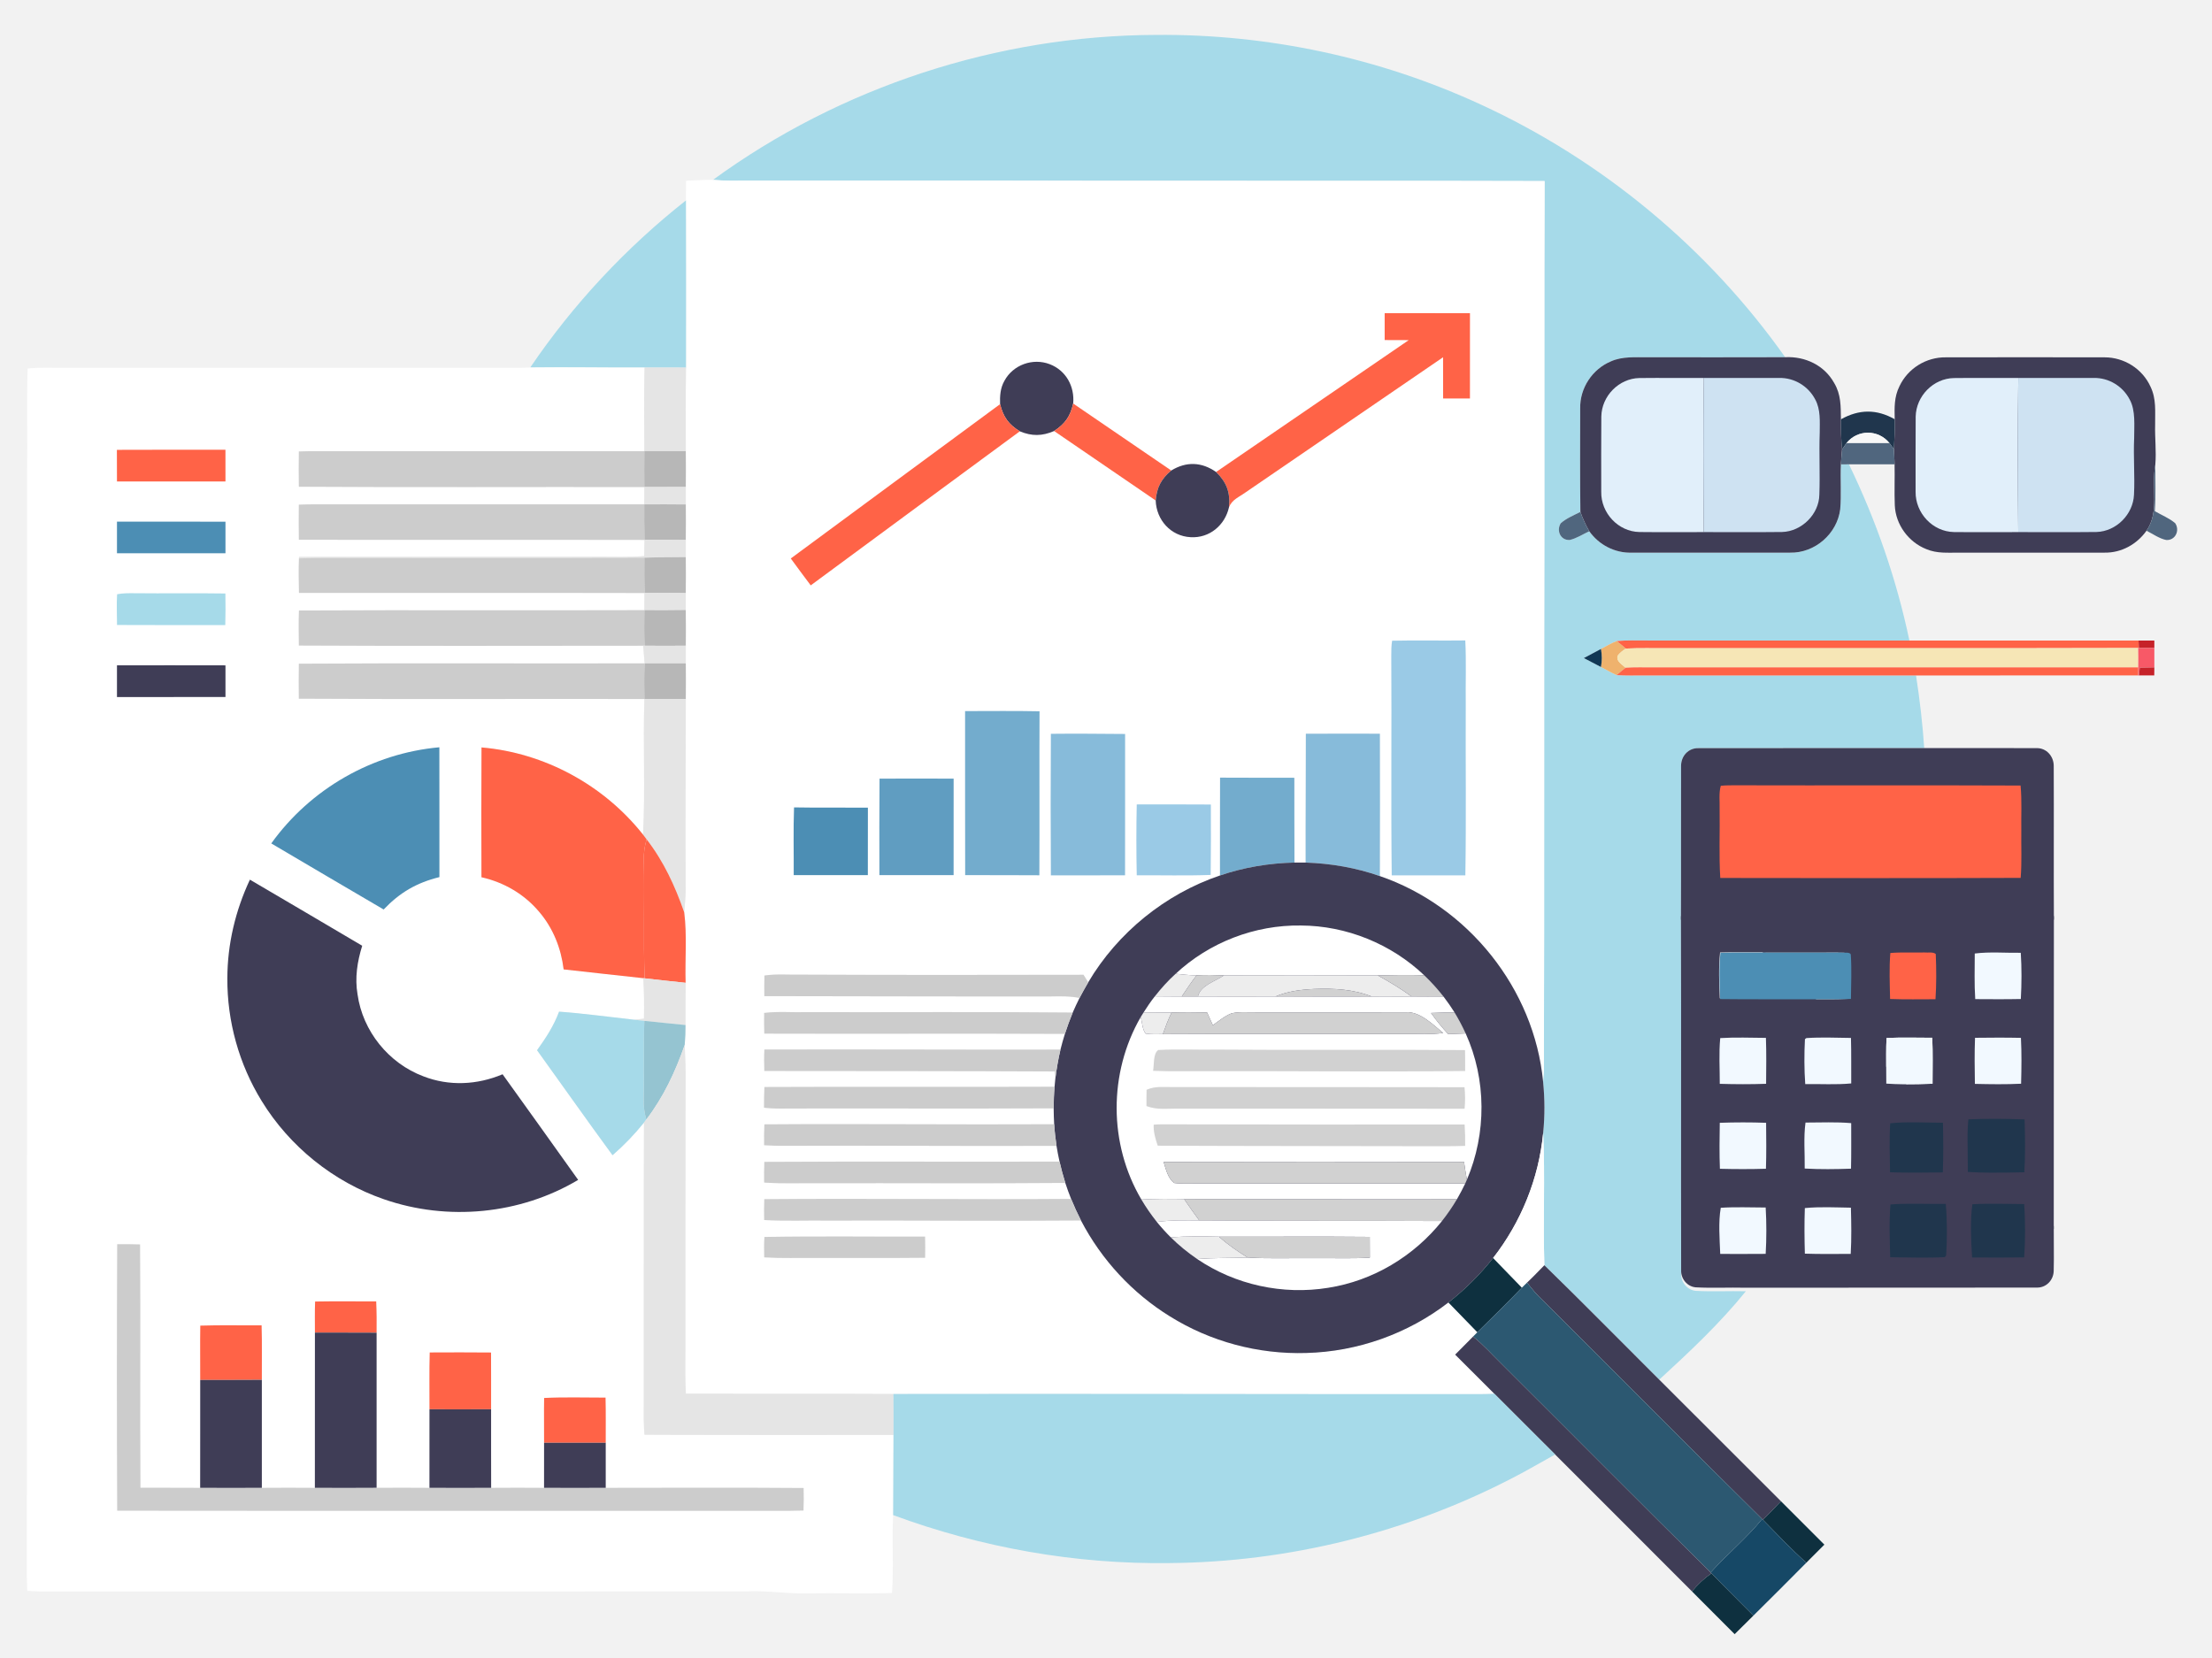 <svg xmlns="http://www.w3.org/2000/svg" version="1.1" width="823" height="617" style=""><rect width="100%" height="100%" fill="#808080" stroke="none"/><rect id="backgroundrect" width="100%" height="100%" x="0" y="0" fill="none" stroke="none"/>


































































































































<g class="currentLayer" style=""><title>Layer 1</title><path d="M 0.00 0.00 L 823.00 0.00 L 823.00 617.00 L 0.00 617.00 L 0.00 0.00 Z" fill="#f2f2f2" id="svg_1" class="selected"/><path d="M 430.00 12.99 C 471.62 12.60 513.27 21.48 551.06 38.95 C 596.12 59.68 635.55 92.40 664.19 132.91 C 647.13 132.98 630.06 132.93 613.00 132.93 C 608.46 132.98 603.65 132.55 599.41 134.44 C 592.43 137.34 587.77 144.41 587.93 151.99 C 587.91 164.81 587.84 177.65 588.00 190.47 C 585.56 191.73 582.75 192.86 580.69 194.70 C 579.00 197.41 580.57 201.08 584.00 200.92 C 586.56 200.35 588.93 198.77 591.31 197.67 C 594.92 202.73 600.74 205.78 606.98 205.64 C 626.66 205.62 646.35 205.64 666.02 205.63 C 675.24 205.84 683.53 198.62 684.67 189.48 C 685.15 183.95 684.66 178.34 684.92 172.79 C 685.92 172.78 686.92 172.77 687.92 172.77 C 698.03 193.62 705.65 215.65 710.41 238.33 C 677.94 238.34 645.47 238.32 613.00 238.33 C 609.12 238.35 605.32 238.18 601.53 238.53 C 599.49 239.28 597.59 240.47 595.66 241.47 C 593.53 242.60 591.40 243.71 589.28 244.86 C 591.40 245.97 593.53 247.06 595.65 248.18 C 597.57 249.20 599.49 250.29 601.47 251.20 C 604.98 251.43 608.43 251.32 612.00 251.33 C 645.63 251.33 679.25 251.33 712.88 251.33 C 714.27 260.30 715.32 269.30 715.93 278.35 C 688.03 278.38 659.84 278.32 631.98 278.38 C 628.21 278.29 625.40 281.25 625.46 284.98 C 625.39 303.58 625.50 322.28 625.41 340.90 C 625.56 385.18 625.38 429.72 625.49 474.02 C 625.41 477.15 627.79 480.04 630.95 480.31 C 637.13 480.66 643.37 480.31 649.56 480.46 C 639.83 492.50 628.70 502.91 617.34 513.35 C 603.10 499.17 588.99 484.79 574.60 470.78 C 574.06 454.39 574.92 437.94 574.15 421.57 C 574.81 415.05 574.76 409.01 574.13 402.51 C 574.22 401.01 574.35 399.52 574.42 398.02 C 574.63 330.63 574.43 263.37 574.60 196.00 C 574.66 153.13 574.50 110.25 574.69 67.38 C 518.12 67.21 461.57 67.34 405.00 67.26 C 362.67 67.14 320.33 67.25 278.00 67.20 C 273.74 67.24 269.51 67.31 265.27 66.93 C 312.77 32.27 371.20 13.19 430.00 12.99 Z" fill="#a6dae9" id="svg_2"/><path d="M 265.27 66.93 C 269.51 67.31 273.74 67.24 278.00 67.20 C 320.33 67.25 362.67 67.14 405.00 67.26 C 461.57 67.34 518.12 67.21 574.69 67.38 C 574.50 110.25 574.66 153.13 574.60 196.00 C 574.43 263.37 574.63 330.63 574.42 398.02 C 574.35 399.52 574.22 401.01 574.13 402.51 C 570.83 367.88 546.21 337.24 513.39 325.98 C 513.46 308.33 513.44 290.66 513.40 273.01 C 504.22 273.00 495.04 272.98 485.86 273.02 C 485.88 288.99 485.73 304.97 485.78 320.95 C 484.39 320.92 483.00 320.92 481.62 320.95 C 481.54 310.44 481.62 299.92 481.57 289.40 C 472.36 289.35 463.15 289.43 453.94 289.35 C 453.87 301.49 453.95 313.62 453.91 325.76 C 433.57 332.63 415.81 347.04 404.89 365.51 C 404.31 364.57 403.72 363.63 403.13 362.70 C 368.09 362.78 333.04 362.80 298.00 362.65 C 293.34 362.74 288.91 362.32 284.42 362.98 C 284.33 365.54 284.37 368.08 284.38 370.65 C 319.93 370.68 355.45 370.81 391.00 370.76 C 394.58 370.69 398.11 370.61 401.65 371.33 C 400.77 373.13 399.91 374.92 399.12 376.76 C 366.09 376.43 333.04 376.69 300.00 376.61 C 294.79 376.74 289.49 376.27 284.33 376.90 C 284.26 379.47 284.32 382.03 284.37 384.60 C 321.65 384.72 358.93 384.52 396.21 384.69 C 395.61 386.63 395.05 388.58 394.56 390.55 C 357.85 390.63 321.10 390.41 284.40 390.53 C 284.26 393.19 284.32 395.83 284.38 398.49 C 320.36 398.54 356.46 398.50 392.43 398.68 L 392.68 401.12 C 392.57 402.21 392.47 403.29 392.36 404.37 C 356.40 404.51 320.36 404.30 284.41 404.47 C 284.28 407.03 284.29 409.60 284.27 412.17 C 287.20 412.47 290.06 412.56 293.00 412.46 C 326.01 412.39 359.02 412.55 392.03 412.39 C 392.04 414.36 392.11 416.34 392.22 418.32 C 356.29 418.51 320.31 418.11 284.40 418.36 C 284.27 420.93 284.30 423.53 284.31 426.11 C 286.87 426.26 289.43 426.38 292.00 426.34 C 325.70 426.18 359.39 426.50 393.09 426.35 C 393.40 428.31 393.79 430.27 394.21 432.21 C 357.63 432.33 320.95 432.10 284.39 432.32 C 284.27 434.89 284.30 437.43 284.32 440.01 C 291.18 440.49 298.11 440.17 305.00 440.25 C 335.45 440.18 365.92 440.40 396.36 440.15 C 397.01 442.16 397.75 444.14 398.52 446.10 C 360.50 446.40 322.37 445.86 284.37 446.20 C 284.26 448.80 284.30 451.36 284.33 453.96 C 292.20 454.39 300.11 454.06 308.00 454.16 C 339.39 454.05 370.80 454.38 402.19 454.12 C 409.78 468.69 421.26 481.13 435.24 489.78 C 450.35 499.22 468.19 503.98 486.00 503.43 C 505.11 502.94 523.76 496.30 538.90 484.64 C 542.49 488.33 546.07 492.03 549.66 495.72 C 549.13 496.26 548.60 496.79 548.07 497.33 C 545.85 499.56 543.65 501.82 541.41 504.04 C 546.26 508.90 551.12 513.74 555.98 518.60 C 552.32 518.77 548.66 518.76 545.00 518.74 C 474.12 518.77 403.29 518.56 332.40 518.68 C 306.66 518.55 280.93 518.63 255.19 518.58 C 254.83 513.05 255.03 507.54 255.00 502.00 C 254.98 468.33 255.01 434.67 255.08 401.00 C 255.14 396.91 254.88 392.84 254.76 388.76 C 254.97 386.31 255.08 383.86 255.06 381.40 C 254.98 376.17 255.12 370.93 255.09 365.69 C 254.82 357.00 255.67 348.11 254.57 339.48 C 254.79 336.65 255.10 333.84 255.10 331.00 C 254.99 307.36 255.11 283.72 255.16 260.08 C 255.20 255.68 255.19 251.27 255.16 246.86 C 255.15 244.66 255.15 242.46 255.16 240.26 C 255.20 235.84 255.20 231.42 255.14 226.99 C 255.13 224.89 255.13 222.79 255.14 220.69 C 255.20 216.22 255.20 211.77 255.15 207.30 C 255.13 205.18 255.13 203.05 255.15 200.93 C 255.20 196.52 255.19 192.11 255.16 187.70 C 255.15 185.53 255.15 183.36 255.16 181.19 C 255.19 176.76 255.20 172.32 255.16 167.88 C 255.11 157.52 255.09 147.15 255.23 136.79 C 255.25 116.06 255.28 95.32 255.21 74.58 C 255.19 72.15 255.21 69.71 255.23 67.27 C 258.56 67.13 261.93 66.85 265.27 66.93 Z" fill="#ffffff" id="svg_3" class=""/><path d="M 255.21 74.58 C 255.28 95.32 255.25 116.06 255.23 136.79 C 250.09 136.75 244.95 136.77 239.81 136.78 C 225.63 136.85 211.46 136.56 197.28 136.75 C 213.14 113.33 232.99 92.08 255.21 74.58 Z" fill="#a6dae9" id="svg_4"/><path d="M 515.18 116.53 C 525.76 116.54 536.34 116.50 546.92 116.54 C 546.91 127.11 546.93 137.69 546.91 148.27 C 543.58 148.29 540.26 148.29 536.93 148.27 C 536.91 143.15 536.93 138.04 536.91 132.93 C 512.37 149.70 487.85 166.52 463.31 183.29 C 460.98 184.98 458.34 185.91 457.26 188.75 C 457.80 183.21 456.38 179.47 452.46 175.62 C 476.34 159.25 500.25 142.93 524.13 126.56 C 521.15 126.53 518.16 126.53 515.18 126.53 C 515.15 123.19 515.15 119.86 515.18 116.53 Z" fill="#ff6347" id="svg_5" class=""/><path d="M 613.00 132.93 C 630.06 132.93 647.13 132.98 664.19 132.91 C 671.65 132.54 678.79 135.91 682.45 142.55 C 685.00 146.83 684.87 151.21 684.94 156.02 C 684.89 159.79 685.00 163.46 685.36 167.22 C 685.21 169.07 685.03 170.93 684.92 172.79 C 684.66 178.34 685.15 183.95 684.67 189.48 C 683.53 198.62 675.24 205.84 666.02 205.63 C 646.35 205.64 626.66 205.62 606.98 205.64 C 600.74 205.78 594.92 202.73 591.31 197.67 C 589.99 195.38 588.88 192.97 588.00 190.47 C 587.84 177.65 587.91 164.81 587.93 151.99 C 587.77 144.41 592.43 137.34 599.41 134.44 C 603.65 132.55 608.46 132.98 613.00 132.93 Z" fill="#3f3d56" id="svg_6" class=""/><path d="M 723.97 132.96 C 743.64 132.93 763.35 132.92 783.01 132.96 C 790.30 132.94 797.12 137.23 800.13 143.89 C 802.34 148.50 801.79 153.04 801.84 158.00 C 801.71 162.99 802.33 167.89 801.91 172.87 C 800.35 181.76 803.55 190.29 798.63 197.48 C 795.02 202.55 789.31 205.72 783.03 205.63 C 765.03 205.65 747.00 205.62 729.00 205.64 C 724.70 205.60 720.75 206.02 716.70 204.32 C 710.06 201.70 705.29 195.18 704.98 188.03 C 704.78 182.95 705.01 177.85 704.90 172.77 C 704.85 170.89 704.75 169.02 704.65 167.15 C 704.83 163.43 705.09 159.72 704.95 155.99 C 704.84 151.68 704.73 147.69 706.71 143.72 C 709.83 137.09 716.64 132.86 723.97 132.96 Z" fill="#3f3d56" id="svg_7"/><path d="M 390.56 135.51 C 396.61 137.83 399.88 143.78 399.29 150.15 C 398.21 154.97 396.28 157.68 392.19 160.38 C 387.74 162.30 383.91 162.35 379.43 160.49 C 375.25 157.92 373.27 155.15 372.09 150.38 C 371.99 147.32 372.16 144.41 373.71 141.69 C 376.91 135.75 384.25 133.09 390.56 135.51 Z" fill="#3f3d56" id="svg_8" class=""/><path d="M 10.28 137.13 C 14.89 136.65 19.39 136.85 24.00 136.86 C 77.00 136.86 130.00 136.88 183.00 136.86 C 187.76 136.90 192.52 136.92 197.28 136.75 C 211.46 136.56 225.63 136.85 239.81 136.78 C 239.57 147.13 239.68 157.50 239.74 167.86 C 198.50 167.87 157.24 167.86 116.00 167.86 C 114.40 167.88 112.80 167.94 111.20 167.99 C 111.14 172.36 111.14 176.73 111.20 181.10 C 154.02 181.37 196.90 181.13 239.73 181.22 C 239.73 183.37 239.72 185.52 239.71 187.67 C 200.81 187.66 161.90 187.67 123.00 187.67 C 119.06 187.63 115.13 187.63 111.19 187.79 C 111.15 192.14 111.14 196.48 111.20 200.83 C 154.06 200.92 196.94 200.80 239.80 200.89 C 239.76 202.90 239.72 204.90 239.69 206.90 C 233.78 207.40 227.92 207.11 222.00 207.16 C 185.15 207.20 148.09 207.11 111.27 207.20 L 111.23 207.77 C 111.07 212.02 111.16 216.34 111.24 220.60 C 154.09 220.65 196.94 220.55 239.78 220.65 C 239.77 222.78 239.76 224.91 239.75 227.04 C 196.95 227.18 154.02 226.95 111.23 227.16 C 111.07 231.49 111.18 235.85 111.20 240.19 C 153.88 240.42 196.61 240.26 239.30 240.26 C 239.50 242.45 239.68 244.64 239.84 246.83 C 196.97 246.94 154.06 246.69 111.20 246.95 C 111.14 251.29 111.14 255.63 111.19 259.97 C 154.03 260.23 196.91 259.99 239.76 260.09 C 239.18 276.89 240.14 293.78 239.25 310.55 C 224.67 292.12 202.59 280.10 179.15 278.11 C 179.05 294.21 179.09 310.32 179.13 326.41 C 187.53 328.29 195.14 332.73 200.67 339.36 C 205.81 345.40 208.76 352.85 209.71 360.70 C 219.58 361.84 229.47 362.86 239.34 363.97 C 239.65 369.01 239.71 373.98 239.59 379.03 C 238.37 379.16 237.15 379.29 235.93 379.42 C 226.63 378.40 217.33 377.10 208.01 376.42 C 206.00 381.78 203.13 386.17 199.81 390.78 C 209.19 403.79 218.41 416.92 227.90 429.85 C 232.16 426.17 236.07 422.09 239.60 417.72 C 239.46 452.81 239.60 487.91 239.53 523.00 C 239.46 526.62 239.51 530.22 239.78 533.83 C 270.66 533.99 301.55 533.93 332.43 533.92 C 332.42 543.86 332.35 553.81 332.31 563.75 C 331.80 573.41 332.57 583.10 331.88 592.74 C 321.59 593.04 311.29 592.72 301.00 592.87 C 293.30 593.13 285.71 591.78 278.00 592.12 C 195.01 592.17 111.99 592.13 29.00 592.14 C 22.69 592.07 16.44 592.38 10.14 591.94 C 9.99 588.63 9.93 585.32 9.98 582.00 C 10.06 446.65 10.09 311.35 10.08 176.00 C 10.30 163.05 9.88 150.07 10.28 137.13 Z" fill="#ffffff" id="svg_9" class=""/><path d="M 239.81 136.78 C 244.95 136.77 250.09 136.75 255.23 136.79 C 255.09 147.15 255.11 157.52 255.16 167.88 C 250.02 167.87 244.88 167.88 239.74 167.86 C 239.68 157.50 239.57 147.13 239.81 136.78 Z" fill="#e5e5e5" id="svg_10"/><path d="M 609.98 140.66 C 617.96 140.57 625.95 140.67 633.93 140.64 C 633.70 159.73 633.74 178.90 633.91 197.99 C 625.93 197.96 617.95 198.06 609.97 197.96 C 602.06 197.82 595.63 190.88 595.76 183.01 C 595.76 173.67 595.70 164.32 595.79 154.99 C 595.91 147.36 602.33 140.80 609.98 140.66 Z" fill="#e1effa" id="svg_11"/><path d="M 633.93 140.64 C 643.29 140.64 652.65 140.62 662.01 140.63 C 667.59 140.52 672.81 143.69 675.37 148.63 C 677.44 152.39 677.05 156.86 677.05 161.00 C 676.77 168.69 677.20 176.36 676.91 184.04 C 676.82 191.35 670.29 197.77 663.03 197.95 C 653.33 198.07 643.61 197.95 633.91 197.99 C 633.74 178.90 633.70 159.73 633.93 140.64 Z" fill="#cee2f2" id="svg_12"/><path d="M 726.98 140.67 C 734.96 140.57 742.95 140.67 750.93 140.64 C 750.70 159.73 750.74 178.90 750.91 197.99 C 742.93 197.96 734.95 198.06 726.97 197.97 C 719.04 197.82 712.63 190.89 712.72 183.01 C 712.74 173.68 712.68 164.32 712.75 154.99 C 712.92 147.36 719.31 140.80 726.98 140.67 Z" fill="#e1effa" id="svg_13"/><path d="M 750.93 140.64 C 760.29 140.64 769.65 140.62 779.01 140.63 C 784.58 140.52 789.81 143.70 792.36 148.63 C 794.65 152.74 794.02 158.43 794.04 163.00 C 793.71 170.02 794.33 177.03 793.98 184.03 C 793.68 191.38 787.40 197.73 780.02 197.95 C 770.33 198.07 760.61 197.95 750.91 197.99 C 750.74 178.90 750.70 159.73 750.93 140.64 Z" fill="#cee2f2" id="svg_14"/><path d="M 372.09 150.38 C 373.27 155.15 375.25 157.92 379.43 160.49 C 353.47 179.56 327.56 198.70 301.64 217.81 C 299.14 214.50 296.68 211.15 294.22 207.80 C 320.15 188.62 346.14 169.53 372.09 150.38 Z" fill="#ff6347" id="svg_15" class=""/><path d="M 399.29 150.15 C 411.46 158.45 423.62 166.77 435.78 175.07 C 432.04 178.21 430.41 181.35 429.99 186.23 C 417.41 177.59 404.78 169.00 392.19 160.38 C 396.28 157.68 398.21 154.97 399.29 150.15 Z" fill="#ff6347" id="svg_16" class=""/><path d="M 704.95 155.99 C 705.09 159.72 704.83 163.43 704.65 167.15 C 704.12 166.38 703.57 165.63 703.01 164.89 C 698.84 159.73 691.15 159.72 686.98 164.89 C 686.43 165.66 685.89 166.43 685.36 167.22 C 685.00 163.46 684.89 159.79 684.94 156.02 C 691.71 152.24 698.18 152.17 704.95 155.99 Z" fill="#20364d" id="svg_17"/><path d="M 703.01 164.89 C 697.67 164.91 692.33 164.91 686.98 164.89 C 691.15 159.72 698.84 159.73 703.01 164.89 Z" fill="#f7f7f7" id="svg_18"/><path d="M 686.98 164.89 C 692.33 164.91 697.67 164.91 703.01 164.89 C 703.57 165.63 704.12 166.38 704.65 167.15 C 704.75 169.02 704.85 170.89 704.90 172.77 C 699.24 172.76 693.58 172.75 687.92 172.77 C 686.92 172.77 685.92 172.78 684.92 172.79 C 685.03 170.93 685.21 169.07 685.36 167.22 C 685.89 166.43 686.43 165.66 686.98 164.89 Z" fill="#50667e" id="svg_19"/><path d="M 83.88 167.34 C 83.90 171.28 83.90 175.22 83.89 179.15 C 70.43 179.17 56.97 179.17 43.52 179.15 C 43.50 175.23 43.50 171.30 43.49 167.38 C 56.95 167.30 70.42 167.37 83.88 167.34 Z" fill="#ff6347" id="svg_20" class=""/><path d="M 111.20 167.99 C 112.80 167.94 114.40 167.88 116.00 167.86 C 157.24 167.86 198.50 167.87 239.74 167.86 C 239.70 172.31 239.69 176.77 239.73 181.22 C 196.90 181.13 154.02 181.37 111.20 181.10 C 111.14 176.73 111.14 172.36 111.20 167.99 Z" fill="#cccccc" id="svg_21"/><path d="M 239.74 167.86 C 244.88 167.88 250.02 167.87 255.16 167.88 C 255.20 172.32 255.19 176.76 255.16 181.19 C 250.02 181.23 244.87 181.21 239.73 181.22 C 239.69 176.77 239.70 172.31 239.74 167.86 Z" fill="#b7b7b7" id="svg_22"/><path d="M 452.46 175.62 C 456.38 179.47 457.80 183.21 457.26 188.75 C 455.74 195.47 449.97 200.30 442.99 199.88 C 435.63 199.52 430.24 193.49 429.99 186.23 C 430.41 181.35 432.04 178.21 435.78 175.07 C 441.38 171.64 447.10 171.87 452.46 175.62 Z" fill="#3f3d56" id="svg_23" class=""/><path d="M 801.91 172.87 C 801.87 178.66 802.12 184.42 801.73 190.20 C 804.22 191.66 807.12 192.80 809.31 194.68 C 811.12 197.37 809.38 201.11 806.00 200.93 C 803.40 200.42 800.99 198.65 798.63 197.48 C 803.55 190.29 800.35 181.76 801.91 172.87 Z" fill="#50667e" id="svg_24"/><path d="M 239.73 181.22 C 244.87 181.21 250.02 181.23 255.16 181.19 C 255.15 183.36 255.15 185.53 255.16 187.70 C 250.01 187.63 244.86 187.65 239.71 187.67 C 239.72 185.52 239.73 183.37 239.73 181.22 Z" fill="#e5e5e5" id="svg_25"/><path d="M 111.19 187.79 C 115.13 187.63 119.06 187.63 123.00 187.67 C 161.90 187.67 200.81 187.66 239.71 187.67 C 239.69 192.08 239.69 196.49 239.80 200.89 C 196.94 200.80 154.06 200.92 111.20 200.83 C 111.14 196.48 111.15 192.14 111.19 187.79 Z" fill="#cccccc" id="svg_26"/><path d="M 239.71 187.67 C 244.86 187.65 250.01 187.63 255.16 187.70 C 255.19 192.11 255.20 196.52 255.15 200.93 C 250.03 200.85 244.92 200.86 239.80 200.89 C 239.69 196.49 239.69 192.08 239.71 187.67 Z" fill="#b7b7b7" id="svg_27"/><path d="M 588.00 190.47 C 588.88 192.97 589.99 195.38 591.31 197.67 C 588.93 198.77 586.56 200.35 584.00 200.92 C 580.57 201.08 579.00 197.41 580.69 194.70 C 582.75 192.86 585.56 191.73 588.00 190.47 Z" fill="#50667e" id="svg_28"/><path d="M 43.52 194.10 C 56.98 194.11 70.43 194.10 83.89 194.11 C 83.90 198.03 83.90 201.95 83.89 205.87 C 70.43 205.88 56.98 205.87 43.52 205.87 C 43.49 201.95 43.49 198.03 43.52 194.10 Z" fill="#4c8eb4" id="svg_29" class=""/><path d="M 239.80 200.89 C 244.92 200.86 250.03 200.85 255.15 200.93 C 255.13 203.05 255.13 205.18 255.15 207.30 C 250.00 207.40 244.86 207.29 239.72 207.52 C 204.83 207.71 169.89 207.55 135.00 207.60 C 127.08 207.66 119.14 207.45 111.23 207.77 L 111.27 207.20 C 148.09 207.11 185.15 207.20 222.00 207.16 C 227.92 207.11 233.78 207.40 239.69 206.90 C 239.72 204.90 239.76 202.90 239.80 200.89 Z" fill="#e5e5e5" id="svg_30"/><path d="M 255.15 207.30 C 255.20 211.77 255.20 216.22 255.14 220.69 C 250.02 220.57 244.90 220.59 239.78 220.65 C 239.71 216.27 239.68 211.90 239.72 207.52 C 244.86 207.29 250.00 207.40 255.15 207.30 Z" fill="#b7b7b7" id="svg_31"/><path d="M 111.23 207.77 C 119.14 207.45 127.08 207.66 135.00 207.60 C 169.89 207.55 204.83 207.71 239.72 207.52 C 239.68 211.90 239.71 216.27 239.78 220.65 C 196.94 220.55 154.09 220.65 111.24 220.60 C 111.16 216.34 111.07 212.02 111.23 207.77 Z" fill="#cccccc" id="svg_32"/><path d="M 43.57 221.11 C 45.64 220.70 47.89 220.71 50.00 220.73 C 61.29 220.86 72.58 220.65 83.86 220.83 C 83.93 224.75 83.93 228.67 83.82 232.59 C 70.39 232.56 56.96 232.64 43.54 232.55 C 43.55 228.74 43.32 224.91 43.57 221.11 Z" fill="#a6dae9" id="svg_33"/><path d="M 239.78 220.65 C 244.90 220.59 250.02 220.57 255.14 220.69 C 255.13 222.79 255.13 224.89 255.14 226.99 C 250.01 227.09 244.88 227.06 239.75 227.04 C 239.76 224.91 239.77 222.78 239.78 220.65 Z" fill="#e5e5e5" id="svg_34"/><path d="M 111.23 227.16 C 154.02 226.95 196.95 227.18 239.75 227.04 C 239.68 231.45 239.66 235.86 239.82 240.26 L 239.30 240.26 C 196.61 240.26 153.88 240.42 111.20 240.19 C 111.18 235.85 111.07 231.49 111.23 227.16 Z" fill="#cccccc" id="svg_35"/><path d="M 239.75 227.04 C 244.88 227.06 250.01 227.09 255.14 226.99 C 255.20 231.42 255.20 235.84 255.16 240.26 C 250.05 240.33 244.93 240.31 239.82 240.26 C 239.66 235.86 239.68 231.45 239.75 227.04 Z" fill="#b7b7b7" id="svg_36"/><path d="M 517.95 238.40 C 527.01 238.19 536.11 238.43 545.18 238.30 C 545.57 246.19 545.25 254.10 545.35 262.00 C 545.25 283.23 545.55 304.50 545.20 325.72 C 536.07 325.69 526.94 325.71 517.81 325.71 C 517.48 298.49 517.82 271.23 517.64 244.00 C 517.63 242.15 517.65 240.24 517.95 238.40 Z" fill="#9acae6" id="svg_37"/><path d="M 601.53 238.53 C 602.69 239.43 603.79 240.38 604.91 241.32 C 603.83 242.09 602.55 242.92 601.85 244.06 C 601.26 246.14 603.59 247.24 604.82 248.46 C 603.67 249.32 602.58 250.27 601.47 251.20 C 599.49 250.29 597.57 249.20 595.65 248.18 C 596.09 245.83 596.05 243.83 595.66 241.47 C 597.59 240.47 599.49 239.28 601.53 238.53 Z" fill="#efb26d" id="svg_38"/><path d="M 601.53 238.53 C 605.32 238.18 609.12 238.35 613.00 238.33 C 645.47 238.32 677.94 238.34 710.41 238.33 C 738.83 238.34 767.25 238.31 795.67 238.34 C 795.71 239.27 795.75 240.19 795.79 241.12 L 795.54 241.12 C 737.04 241.28 678.51 241.16 620.00 241.20 C 614.97 241.23 609.93 241.08 604.91 241.32 C 603.79 240.38 602.69 239.43 601.53 238.53 Z" fill="#ff6347" id="svg_39" class=""/><path d="M 795.67 238.34 C 797.63 238.34 799.59 238.34 801.55 238.34 L 801.55 241.12 C 799.63 241.11 797.71 241.11 795.79 241.12 C 795.75 240.19 795.71 239.27 795.67 238.34 Z" fill="#c62229" id="svg_40"/><path d="M 239.30 240.26 L 239.82 240.26 C 244.93 240.31 250.05 240.33 255.16 240.26 C 255.15 242.46 255.15 244.66 255.16 246.86 C 250.05 246.84 244.94 246.86 239.84 246.83 C 239.68 244.64 239.50 242.45 239.30 240.26 Z" fill="#e5e5e5" id="svg_41"/><path d="M 604.91 241.32 C 609.93 241.08 614.97 241.23 620.00 241.20 C 678.51 241.16 737.04 241.28 795.54 241.12 C 795.58 243.52 795.60 245.92 795.56 248.32 C 735.37 248.34 675.19 248.32 615.00 248.33 C 611.62 248.35 608.19 248.22 604.82 248.46 C 603.59 247.24 601.26 246.14 601.85 244.06 C 602.55 242.92 603.83 242.09 604.91 241.32 Z" fill="#f6e6b6" id="svg_42"/><path d="M 795.54 241.12 L 795.79 241.12 C 797.71 241.11 799.63 241.11 801.55 241.12 C 801.56 243.52 801.56 245.93 801.55 248.33 C 799.75 248.37 797.95 248.41 796.15 248.45 C 796.04 249.40 795.93 250.36 795.82 251.31 L 795.47 251.31 C 795.50 250.32 795.53 249.32 795.56 248.32 C 795.60 245.92 795.58 243.52 795.54 241.12 Z" fill="#f85967" id="svg_43"/><path d="M 595.66 241.47 C 596.05 243.83 596.09 245.83 595.65 248.18 C 593.53 247.06 591.40 245.97 589.28 244.86 C 591.40 243.71 593.53 242.60 595.66 241.47 Z" fill="#103754" id="svg_44"/><path d="M 111.20 246.95 C 154.06 246.69 196.97 246.94 239.84 246.83 C 239.64 251.25 239.68 255.67 239.76 260.09 C 196.91 259.99 154.03 260.23 111.19 259.97 C 111.14 255.63 111.14 251.29 111.20 246.95 Z" fill="#cccccc" id="svg_45" class=""/><path d="M 239.84 246.83 C 244.94 246.86 250.05 246.84 255.16 246.86 C 255.19 251.27 255.20 255.68 255.16 260.08 C 250.03 260.09 244.89 260.08 239.76 260.09 C 239.68 255.67 239.64 251.25 239.84 246.83 Z" fill="#b7b7b7" id="svg_46"/><path d="M 43.52 247.56 C 56.98 247.55 70.43 247.53 83.89 247.57 C 83.90 251.49 83.90 255.42 83.89 259.35 C 70.43 259.38 56.98 259.37 43.52 259.36 C 43.49 255.42 43.49 251.49 43.52 247.56 Z" fill="#3f3d56" id="svg_47" class=""/><path d="M604.82,248.46 C608.19,248.22 611.62,248.35 615,248.33 C675.19,248.32 735.37,248.34 795.56,248.32 C795.53,249.32 795.5,250.32 795.47,251.31 C767.94,251.34 740.41,251.31 712.88,251.33 C679.25,251.33 645.63,251.33 612,251.33 C608.43,251.32 604.98,251.43 601.47,251.2 C602.58,250.27 603.67,249.32 604.82,248.46 z" fill="#ff6347" id="svg_48" class=""/><path d="M 796.15 248.45 C 797.95 248.41 799.75 248.37 801.55 248.33 C 801.54 249.32 801.53 250.31 801.52 251.30 C 799.62 251.30 797.72 251.31 795.82 251.31 C 795.93 250.36 796.04 249.40 796.15 248.45 Z" fill="#c62229" id="svg_49"/><path d="M 239.76 260.09 C 244.89 260.08 250.03 260.09 255.16 260.08 C 255.11 283.72 254.99 307.36 255.10 331.00 C 255.10 333.84 254.79 336.65 254.57 339.48 C 251.19 329.75 246.92 320.48 240.58 312.30 C 240.14 311.71 239.70 311.13 239.25 310.55 C 240.14 293.78 239.18 276.89 239.76 260.09 Z" fill="#e5e5e5" id="svg_50"/><path d="M 359.07 264.59 C 368.30 264.59 377.54 264.47 386.77 264.66 C 386.68 285.00 386.81 305.34 386.71 325.68 C 377.50 325.66 368.30 325.60 359.10 325.63 C 359.04 305.28 359.09 284.94 359.07 264.59 Z" fill="#73accd" id="svg_51"/><path d="M 390.99 273.04 C 400.19 272.93 409.40 273.04 418.61 273.10 C 418.59 290.63 418.63 308.16 418.59 325.68 C 409.39 325.73 400.19 325.70 390.99 325.70 C 390.88 308.16 390.88 290.59 390.99 273.04 Z" fill="#87bbda" id="svg_52"/><path d="M 485.86 273.02 C 495.04 272.98 504.22 273.00 513.40 273.01 C 513.44 290.66 513.46 308.33 513.39 325.98 C 504.50 322.87 495.18 321.27 485.78 320.95 C 485.73 304.97 485.88 288.99 485.86 273.02 Z" fill="#87bbda" id="svg_53"/><path d="M 163.47 278.05 C 163.51 294.15 163.47 310.26 163.49 326.36 C 155.01 328.45 148.75 332.10 142.74 338.41 C 128.79 330.25 114.86 322.04 100.93 313.83 C 115.50 293.51 138.56 280.29 163.47 278.05 Z" fill="#4c8eb4" id="svg_54"/><path d="M 179.15 278.11 C 202.59 280.10 224.67 292.12 239.25 310.55 C 239.70 311.13 240.14 311.71 240.58 312.30 C 239.82 314.88 239.46 317.30 239.56 320.00 C 239.84 334.67 239.34 349.36 239.83 364.02 L 239.34 363.97 C 229.47 362.86 219.58 361.84 209.71 360.70 C 208.76 352.85 205.81 345.40 200.67 339.36 C 195.14 332.73 187.53 328.29 179.13 326.41 C 179.09 310.32 179.05 294.21 179.15 278.11 Z" fill="#ff6347" id="svg_55" class=""/><path d="M631.918,278.381 C659.517,278.32 687.442,278.381 715.08,278.35 C729.295,278.371 743.56,278.309 757.765,278.371 C761.41,278.299 764.174,281.413 764.115,285.109 C764.204,304.101 764.075,323.194 764.174,342.195 C723.956,342.134 683.737,342.073 643.508,342.185 C637.476,342.206 631.443,342.144 625.41,342.216 C625.499,323.204 625.39,304.111 625.46,285.12 C625.4,281.311 628.184,278.289 631.918,278.381 z" fill="#3f3d56" id="svg_56" class=""/><path d="M 453.94 289.35 C 463.15 289.43 472.36 289.35 481.57 289.40 C 481.62 299.92 481.54 310.44 481.62 320.95 C 472.18 321.16 462.84 322.71 453.91 325.76 C 453.95 313.62 453.87 301.49 453.94 289.35 Z" fill="#73accd" id="svg_57"/><path d="M 327.24 289.72 C 336.43 289.68 345.62 289.68 354.81 289.72 C 354.81 301.69 354.83 313.66 354.80 325.62 C 345.59 325.63 336.39 325.63 327.19 325.62 C 327.17 313.66 327.13 301.69 327.24 289.72 Z" fill="#609dc1" id="svg_58"/><path d="M 640.24 292.38 C 642.13 292.18 644.09 292.20 646.00 292.20 C 681.26 292.30 716.53 292.13 751.78 292.29 C 752.30 297.87 751.96 303.38 752.05 309.00 C 751.96 314.90 752.29 320.80 751.81 326.65 C 714.56 326.79 677.30 326.73 640.05 326.68 C 639.51 318.15 639.95 309.55 639.80 301.00 C 639.89 298.20 639.45 295.08 640.24 292.38 Z" fill="#ff6347" id="svg_59" class=""/><path d="M 422.94 299.32 C 432.13 299.32 441.32 299.27 450.51 299.35 C 450.54 308.08 450.57 316.82 450.45 325.55 C 441.29 325.89 432.10 325.63 422.94 325.69 C 422.76 316.92 422.75 308.09 422.94 299.32 Z" fill="#9acae6" id="svg_60"/><path d="M 295.43 300.42 C 304.59 300.59 313.75 300.44 322.91 300.51 C 322.90 308.88 322.92 317.26 322.89 325.63 C 313.69 325.62 304.50 325.63 295.31 325.62 C 295.36 317.23 295.13 308.81 295.43 300.42 Z" fill="#4c8eb4" id="svg_61"/><path d="M 240.58 312.30 C 246.92 320.48 251.19 329.75 254.57 339.48 C 255.67 348.11 254.82 357.00 255.09 365.69 C 249.99 365.18 244.91 364.59 239.83 364.02 C 239.34 349.36 239.84 334.67 239.56 320.00 C 239.46 317.30 239.82 314.88 240.58 312.30 Z" fill="#ff6347" id="svg_62" class=""/><path d="M 481.62 320.95 C 483.00 320.92 484.39 320.92 485.78 320.95 C 495.18 321.27 504.50 322.87 513.39 325.98 C 546.21 337.24 570.83 367.88 574.13 402.51 C 574.76 409.01 574.81 415.05 574.15 421.57 C 572.55 438.46 565.95 454.73 555.52 468.10 C 550.68 474.24 545.07 479.83 538.90 484.64 C 523.76 496.30 505.11 502.94 486.00 503.43 C 468.19 503.98 450.35 499.22 435.24 489.78 C 421.26 481.13 409.78 468.69 402.19 454.12 C 400.85 451.50 399.63 448.83 398.52 446.10 C 397.75 444.14 397.01 442.16 396.36 440.15 C 395.54 437.53 394.82 434.88 394.21 432.21 C 393.79 430.27 393.40 428.31 393.09 426.35 C 392.70 423.68 392.38 421.01 392.22 418.32 C 392.11 416.34 392.04 414.36 392.03 412.39 C 392.04 409.71 392.13 407.04 392.36 404.37 C 392.47 403.29 392.57 402.21 392.68 401.12 C 393.14 397.57 393.73 394.04 394.56 390.55 C 395.05 388.58 395.61 386.63 396.21 384.69 C 397.07 382.01 398.04 379.36 399.12 376.76 C 399.91 374.92 400.77 373.13 401.65 371.33 C 402.68 369.37 403.76 367.43 404.89 365.51 C 415.81 347.04 433.57 332.63 453.91 325.76 C 462.84 322.71 472.18 321.16 481.62 320.95 Z" fill="#3f3d56" id="svg_63" class=""/><path d="M 92.98 327.31 C 106.92 335.47 120.84 343.69 134.76 351.90 C 132.93 357.81 131.98 363.84 133.03 370.01 C 134.95 383.68 144.60 395.63 157.51 400.48 C 167.09 404.22 177.57 403.70 186.99 399.72 C 196.39 412.80 205.77 425.90 215.11 439.02 C 193.53 451.89 166.53 454.46 142.83 446.22 C 124.03 439.73 107.74 426.60 97.35 409.65 C 88.94 396.00 84.49 380.03 84.59 364.00 C 84.61 351.31 87.60 338.78 92.98 327.31 Z" fill="#3f3d56" id="svg_64" class=""/><path d="M625.41,340.9 C631.443,340.83 637.476,340.89 643.508,340.87 C647.748,345.605 652.622,349.676 656.951,354.322 C651.295,354.381 645.628,354.233 639.972,354.391 C639.387,360.028 639.625,365.793 639.863,371.449 C651.671,371.598 663.499,371.469 675.307,371.518 C684.321,380.206 693.197,389.042 702.37,397.561 C702.38,399.245 702.39,400.929 702.4,402.612 C704.52,402.751 706.65,402.84 708.779,402.86 C712.256,407.773 716.694,411.211 720.904,415.47 C725.144,419.432 728.601,423.692 733.683,426.674 C733.703,429.091 733.713,431.498 733.733,433.905 C736.021,434.034 738.319,434.133 740.608,434.142 C745.323,439.105 750.325,443.761 755.318,448.436 C758.122,451.19 760.935,453.895 764.125,456.213 C764.085,461.73 764.253,467.257 764.105,472.775 C764.085,476.282 761.351,479.194 757.775,479.095 C721.806,479.174 685.342,479.075 649.333,479.144 C643.201,478.996 637.02,479.342 630.898,478.996 C627.768,478.728 625.41,475.866 625.489,472.765 C625.38,428.883 625.559,384.762 625.41,340.9 z" fill="#3f3d56" id="svg_65" class=""/><path d="M642.364,340.87 C682.974,340.76 723.574,340.82 764.174,340.88 C764.094,379.69 764.194,418.5 764.124,457.31 C760.904,454.97 758.064,452.24 755.234,449.46 C750.194,444.74 745.144,440.04 740.384,435.03 C743.794,435.03 747.194,434.99 750.594,434.89 C750.924,429.2 750.834,423.51 750.674,417.81 C744.994,417.57 739.284,417.54 733.614,417.78 C733.284,421.02 733.354,424.24 733.394,427.49 C728.264,424.48 724.774,420.18 720.494,416.18 C716.244,411.88 711.764,408.41 708.254,403.45 C711.844,403.43 715.434,403.41 719.024,403.25 C719.034,397.53 719.184,391.85 718.914,386.14 C713.254,386.13 707.564,385.96 701.914,386.22 C701.694,390.17 701.794,394.15 701.784,398.1 C692.524,389.5 683.564,380.58 674.464,371.81 C678.764,371.81 683.054,371.85 687.344,371.68 C687.394,366.19 687.674,360.63 687.284,355.16 C686.924,354.1 684.614,354.63 683.714,354.44 C674.454,354.48 665.194,354.48 655.934,354.45 C651.564,349.76 646.644,345.65 642.364,340.87 z" fill="#3f3d56" id="svg_66" class=""/><path d="M 484.00 344.37 C 500.98 344.44 517.57 351.21 529.88 362.87 C 524.12 362.74 518.36 362.78 512.60 362.92 C 493.54 362.85 474.48 362.86 455.42 362.91 C 452.01 362.79 448.62 362.70 445.21 362.90 C 442.59 362.91 440.02 362.58 437.42 362.32 C 449.94 350.64 466.88 344.11 484.00 344.37 Z" fill="#ffffff" id="svg_67"/><path d="M 640.11 354.52 C 645.82 354.36 651.54 354.51 657.25 354.45 C 666.51 354.48 675.77 354.48 685.03 354.44 C 685.93 354.63 688.24 354.10 688.60 355.16 C 688.99 360.63 688.71 366.19 688.66 371.68 C 684.37 371.85 680.08 371.81 675.78 371.81 C 663.86 371.76 651.92 371.89 640.00 371.74 C 639.76 366.03 639.52 360.21 640.11 354.52 Z" fill="#4c8eb4" id="svg_68" class=""/><path d="M703.32,354.6 C707.52,354.24 711.79,354.51 716.01,354.4 C717.25,354.55 719.25,354.11 720.22,354.97 C720.46,360.51 720.49,366.27 720.12,371.8 C714.49,371.8 708.86,371.92 703.23,371.71 C703.11,366.03 702.86,360.26 703.32,354.6 z" fill="#ff6347" id="svg_69" class=""/><path d="M 751.85 354.52 C 752.22 360.24 752.19 366.00 751.87 371.72 C 746.21 371.84 740.56 371.79 734.91 371.76 C 734.53 366.12 734.73 360.44 734.73 354.79 C 740.36 354.08 746.17 354.61 751.85 354.52 Z" fill="#f2f9ff" id="svg_70"/><path d="M 437.42 362.32 C 440.02 362.58 442.59 362.91 445.21 362.90 C 443.24 365.42 441.46 368.14 439.67 370.80 C 436.33 370.83 433.00 370.72 429.67 370.73 C 432.02 367.75 434.59 364.86 437.42 362.32 Z" fill="#ededed" id="svg_71"/><path d="M 284.42 362.98 C 288.91 362.32 293.34 362.74 298.00 362.65 C 333.04 362.80 368.09 362.78 403.13 362.70 C 403.72 363.63 404.31 364.57 404.89 365.51 C 403.76 367.43 402.68 369.37 401.65 371.33 C 398.11 370.61 394.58 370.69 391.00 370.76 C 355.45 370.81 319.93 370.68 284.38 370.65 C 284.37 368.08 284.33 365.54 284.42 362.98 Z" fill="#cccccc" id="svg_72"/><path d="M 445.21 362.90 C 448.62 362.70 452.01 362.79 455.42 362.91 C 452.16 365.17 446.65 366.62 445.70 370.80 C 443.69 370.79 441.68 370.79 439.67 370.80 C 441.46 368.14 443.24 365.42 445.21 362.90 Z" fill="#d1d1d1" id="svg_73"/><path d="M 455.42 362.91 C 474.48 362.86 493.54 362.85 512.60 362.92 C 516.94 365.33 521.20 367.82 525.17 370.81 C 520.22 370.80 515.41 371.02 510.48 370.84 C 503.62 368.07 496.32 367.71 489.00 367.98 C 484.01 368.22 479.13 368.81 474.50 370.80 C 464.90 370.89 455.30 370.83 445.70 370.80 C 446.65 366.62 452.16 365.17 455.42 362.91 Z" fill="#ededed" id="svg_74"/><path d="M 512.60 362.92 C 518.36 362.78 524.12 362.74 529.88 362.87 C 532.48 365.35 534.89 368.00 537.09 370.83 C 533.12 370.87 529.15 370.84 525.17 370.81 C 521.20 367.82 516.94 365.33 512.60 362.92 Z" fill="#d1d1d1" id="svg_75"/><path d="M 239.34 363.97 L 239.83 364.02 C 244.91 364.59 249.99 365.18 255.09 365.69 C 255.12 370.93 254.98 376.17 255.06 381.40 C 249.94 380.92 244.84 380.35 239.73 379.85 C 238.46 379.72 237.19 379.57 235.93 379.42 C 237.15 379.29 238.37 379.16 239.59 379.03 C 239.71 373.98 239.65 369.01 239.34 363.97 Z" fill="#e5e5e5" id="svg_76"/><path d="M 489.00 367.98 C 496.32 367.71 503.62 368.07 510.48 370.84 C 498.49 370.84 486.49 370.90 474.50 370.80 C 479.13 368.81 484.01 368.22 489.00 367.98 Z" fill="#d1d1d1" id="svg_77"/><path d="M 429.67 370.73 C 433.00 370.72 436.33 370.83 439.67 370.80 C 441.68 370.79 443.69 370.79 445.70 370.80 C 455.30 370.83 464.90 370.89 474.50 370.80 C 486.49 370.90 498.49 370.84 510.48 370.84 C 515.41 371.02 520.22 370.80 525.17 370.81 C 529.15 370.84 533.12 370.87 537.09 370.83 C 538.55 372.74 539.92 374.71 541.20 376.74 C 538.28 376.73 535.36 376.78 532.44 376.91 C 534.39 379.70 536.50 382.28 538.81 384.77 C 540.98 384.70 543.15 384.62 545.32 384.53 C 553.07 401.63 553.12 421.73 545.77 438.97 C 545.37 436.77 545.02 434.56 544.71 432.34 C 507.46 432.28 470.20 432.26 432.95 432.35 C 433.71 434.86 434.62 438.72 436.95 440.19 C 440.26 440.56 443.67 440.31 447.00 440.35 C 479.72 440.35 512.44 440.33 545.16 440.36 C 544.21 442.35 543.17 444.30 542.07 446.22 C 508.23 446.31 474.41 446.16 440.57 446.16 C 435.26 446.06 429.96 446.04 424.66 446.32 C 412.45 425.65 412.43 399.24 424.40 378.45 C 424.97 380.27 425.02 383.11 426.25 384.59 C 428.35 384.91 430.54 384.81 432.66 384.79 C 462.77 384.62 492.89 384.77 523.00 384.72 C 527.68 384.66 532.28 385.01 536.95 384.36 C 533.19 381.28 528.22 376.22 523.01 376.65 C 504.35 376.69 485.66 376.69 467.00 376.66 C 464.11 376.71 460.98 376.38 458.16 377.07 C 455.66 378.05 453.43 379.92 451.25 381.47 C 450.53 379.89 449.82 378.31 449.11 376.73 C 444.71 376.65 440.32 376.60 435.92 376.75 C 432.44 376.81 428.97 376.66 425.50 376.69 C 426.82 374.64 428.13 372.64 429.67 370.73 Z" fill="#ffffff" id="svg_78"/><path d="M 208.01 376.42 C 217.33 377.10 226.63 378.40 235.93 379.42 C 237.19 379.57 238.46 379.72 239.73 379.85 C 239.41 389.56 239.75 399.28 239.51 409.00 C 239.40 411.62 239.77 414.06 240.46 416.58 C 240.18 416.97 239.89 417.34 239.60 417.72 C 236.07 422.09 232.16 426.17 227.90 429.85 C 218.41 416.92 209.19 403.79 199.81 390.78 C 203.13 386.17 206.00 381.78 208.01 376.42 Z" fill="#a6dae9" id="svg_79"/><path d="M 284.33 376.90 C 289.49 376.27 294.79 376.74 300.00 376.61 C 333.04 376.69 366.09 376.43 399.12 376.76 C 398.04 379.36 397.07 382.01 396.21 384.69 C 358.93 384.52 321.65 384.72 284.37 384.60 C 284.32 382.03 284.26 379.47 284.33 376.90 Z" fill="#cccccc" id="svg_80"/><path d="M 425.50 376.69 C 428.97 376.66 432.44 376.81 435.92 376.75 C 434.62 379.35 433.63 382.06 432.66 384.79 C 430.54 384.81 428.35 384.91 426.25 384.59 C 425.02 383.11 424.97 380.27 424.40 378.45 C 424.75 377.86 425.12 377.27 425.50 376.69 Z" fill="#ededed" id="svg_81"/><path d="M 435.92 376.75 C 440.32 376.60 444.71 376.65 449.11 376.73 C 449.82 378.31 450.53 379.89 451.25 381.47 C 453.43 379.92 455.66 378.05 458.16 377.07 C 460.98 376.38 464.11 376.71 467.00 376.66 C 485.66 376.69 504.35 376.69 523.01 376.65 C 528.22 376.22 533.19 381.28 536.95 384.36 C 532.28 385.01 527.68 384.66 523.00 384.72 C 492.89 384.77 462.77 384.62 432.66 384.79 C 433.63 382.06 434.62 379.35 435.92 376.75 Z" fill="#d1d1d1" id="svg_82"/><path d="M 532.44 376.91 C 535.36 376.78 538.28 376.73 541.20 376.74 C 542.73 379.25 544.09 381.86 545.32 384.53 C 543.15 384.62 540.98 384.70 538.81 384.77 C 536.50 382.28 534.39 379.70 532.44 376.91 Z" fill="#d1d1d1" id="svg_83"/><path d="M 239.73 379.85 C 244.84 380.35 249.94 380.92 255.06 381.40 C 255.08 383.86 254.97 386.31 254.76 388.76 C 251.30 398.73 246.89 408.16 240.46 416.58 C 239.77 414.06 239.40 411.62 239.51 409.00 C 239.75 399.28 239.41 389.56 239.73 379.85 Z" fill="#95c4d1" id="svg_84"/><path d="M 640.03 386.26 C 645.68 385.91 651.38 386.14 657.03 386.18 C 657.24 391.89 657.14 397.56 657.10 403.27 C 651.36 403.47 645.60 403.45 639.86 403.28 C 639.88 397.63 639.49 391.88 640.03 386.26 Z" fill="#f2f9ff" id="svg_85"/><path d="M 672.11 386.25 C 677.60 385.89 683.17 386.13 688.67 386.20 C 688.84 391.84 688.72 397.48 688.77 403.13 C 683.10 403.67 677.36 403.28 671.66 403.39 C 671.26 397.89 671.27 392.15 671.55 386.65 L 672.11 386.25 Z" fill="#f2f9ff" id="svg_86"/><path d="M701.914,386.22 C707.564,385.96 713.254,386.13 718.914,386.14 C719.184,391.85 719.034,397.53 719.024,403.25 C715.434,403.41 711.844,403.43 708.254,403.45 C706.104,403.43 703.954,403.34 701.814,403.2 C701.804,401.5 701.794,399.8 701.784,398.1 C701.794,394.15 701.694,390.17 701.914,386.22 z" fill="#f2f9ff" id="svg_87" class=""/><path d="M 734.83 386.15 C 740.53 386.08 746.22 386.05 751.91 386.17 C 752.20 391.87 752.12 397.53 751.97 403.24 C 746.26 403.52 740.50 403.43 734.78 403.30 C 734.69 397.59 734.61 391.84 734.83 386.15 Z" fill="#f2f9ff" id="svg_88"/><path d="M 254.76 388.76 C 254.88 392.84 255.14 396.91 255.08 401.00 C 255.01 434.67 254.98 468.33 255.00 502.00 C 255.03 507.54 254.83 513.05 255.19 518.58 C 280.93 518.63 306.66 518.55 332.40 518.68 C 332.47 523.76 332.45 528.84 332.43 533.92 C 301.55 533.93 270.66 533.99 239.78 533.83 C 239.51 530.22 239.46 526.62 239.53 523.00 C 239.60 487.91 239.46 452.81 239.60 417.72 C 239.89 417.34 240.18 416.97 240.46 416.58 C 246.89 408.16 251.30 398.73 254.76 388.76 Z" fill="#e5e5e5" id="svg_89"/><path d="M 284.40 390.53 C 321.10 390.41 357.85 390.63 394.56 390.55 C 393.73 394.04 393.14 397.57 392.68 401.12 L 392.43 398.68 C 356.46 398.50 320.36 398.54 284.38 398.49 C 284.32 395.83 284.26 393.19 284.40 390.53 Z" fill="#cccccc" id="svg_90"/><path d="M 430.94 390.69 C 438.26 390.29 445.66 390.68 453.00 390.54 C 483.69 390.79 514.40 390.47 545.08 390.72 C 545.13 393.32 545.15 395.91 545.13 398.50 C 513.78 398.88 482.36 398.49 451.00 398.58 C 443.67 398.50 436.33 398.76 429.01 398.44 C 429.45 396.25 428.96 392.05 430.94 390.69 Z" fill="#d1d1d1" id="svg_91"/><path d="M 284.41 404.47 C 320.36 404.30 356.40 404.51 392.36 404.37 C 392.13 407.04 392.04 409.71 392.03 412.39 C 359.02 412.55 326.01 412.39 293.00 412.46 C 290.06 412.56 287.20 412.47 284.27 412.17 C 284.29 409.60 284.28 407.03 284.41 404.47 Z" fill="#cccccc" id="svg_92"/><path d="M 437.00 404.48 C 472.96 404.53 508.93 404.45 544.89 404.54 C 545.16 407.25 545.17 409.84 544.92 412.55 C 509.61 412.49 474.31 412.54 439.00 412.52 C 434.59 412.41 430.73 413.13 426.55 411.56 C 426.56 409.54 426.54 407.51 426.60 405.49 C 430.01 403.97 433.32 404.57 437.00 404.48 Z" fill="#d1d1d1" id="svg_93"/><path d="M 284.40 418.36 C 320.31 418.11 356.29 418.51 392.22 418.32 C 392.38 421.01 392.70 423.68 393.09 426.35 C 359.39 426.50 325.70 426.18 292.00 426.34 C 289.43 426.38 286.87 426.26 284.31 426.11 C 284.30 423.53 284.27 420.93 284.40 418.36 Z" fill="#cccccc" id="svg_94"/><path d="M 429.24 418.47 C 431.48 418.29 433.76 418.34 436.00 418.35 C 472.31 418.41 508.61 418.48 544.93 418.41 C 545.10 421.07 545.17 423.71 545.13 426.37 C 542.42 426.45 539.71 426.51 537.00 426.50 C 501.60 426.42 466.15 426.45 430.75 426.30 C 429.88 423.74 429.13 421.22 429.24 418.47 Z" fill="#d1d1d1" id="svg_95"/><path d="M 639.86 417.78 C 645.60 417.58 651.36 417.57 657.10 417.78 C 657.15 423.49 657.23 429.17 657.04 434.88 C 651.33 435.05 645.62 435.04 639.91 434.89 C 639.69 429.21 639.77 423.47 639.86 417.78 Z" fill="#f2f9ff" id="svg_96"/><path d="M 671.76 417.69 C 677.42 417.68 683.12 417.42 688.76 417.90 C 688.74 423.55 688.83 429.20 688.69 434.85 C 682.95 435.05 677.19 435.13 671.46 434.80 C 671.55 429.13 670.99 423.30 671.76 417.69 Z" fill="#f2f9ff" id="svg_97"/><path d="M703.267,417.966 C709.741,417.278 716.388,417.741 722.896,417.762 C723.023,423.925 723.103,430.077 722.838,436.239 C716.295,436.325 709.753,436.412 703.21,436.186 C703.117,430.12 702.899,424.022 703.267,417.966 z" fill="#20364d" id="svg_98" class=""/><path d="M732.356,416.489 C739.308,416.213 746.309,416.248 753.273,416.524 C753.469,423.085 753.58,429.635 753.175,436.185 C749.006,436.3 744.838,436.346 740.657,436.346 C737.824,436.334 734.98,436.219 732.148,436.07 C732.123,433.272 732.111,430.475 732.086,427.666 C732.037,423.925 731.951,420.219 732.356,416.489 z" fill="#20364d" id="svg_99" class=""/><path d="M 574.15 421.57 C 574.92 437.94 574.06 454.39 574.60 470.78 C 572.47 472.94 570.39 475.15 568.17 477.23 C 567.51 477.85 566.86 478.50 566.22 479.14 C 562.66 475.45 559.11 471.76 555.52 468.10 C 565.95 454.73 572.55 438.46 574.15 421.57 Z" fill="#ffffff" id="svg_100"/><path d="M 284.39 432.32 C 320.95 432.10 357.63 432.33 394.21 432.21 C 394.82 434.88 395.54 437.53 396.36 440.15 C 365.92 440.40 335.45 440.18 305.00 440.25 C 298.11 440.17 291.18 440.49 284.32 440.01 C 284.30 437.43 284.27 434.89 284.39 432.32 Z" fill="#cccccc" id="svg_101"/><path d="M 432.95 432.35 C 470.20 432.26 507.46 432.28 544.71 432.34 C 545.02 434.56 545.37 436.77 545.77 438.97 C 545.58 439.44 545.37 439.90 545.16 440.36 C 512.44 440.33 479.72 440.35 447.00 440.35 C 443.67 440.31 440.26 440.56 436.95 440.19 C 434.62 438.72 433.71 434.86 432.95 432.35 Z" fill="#d1d1d1" id="svg_102"/><path d="M 284.37 446.20 C 322.37 445.86 360.50 446.40 398.52 446.10 C 399.63 448.83 400.85 451.50 402.19 454.12 C 370.80 454.38 339.39 454.05 308.00 454.16 C 300.11 454.06 292.20 454.39 284.33 453.96 C 284.30 451.36 284.26 448.80 284.37 446.20 Z" fill="#cccccc" id="svg_103"/><path d="M 424.66 446.32 C 429.96 446.04 435.26 446.06 440.57 446.16 C 442.39 448.86 444.29 451.49 446.21 454.11 C 440.91 454.08 435.68 453.95 430.42 454.67 C 428.31 452.02 426.38 449.24 424.66 446.32 Z" fill="#ededed" id="svg_104"/><path d="M 440.57 446.16 C 474.41 446.16 508.23 446.31 542.07 446.22 C 540.40 449.05 538.54 451.76 536.51 454.33 C 506.41 454.17 476.30 454.33 446.21 454.11 C 444.29 451.49 442.39 448.86 440.57 446.16 Z" fill="#d1d1d1" id="svg_105"/><path d="M 640.23 449.40 C 645.78 449.03 651.38 449.30 656.94 449.30 C 657.27 455.02 657.27 460.83 656.94 466.55 C 651.31 466.60 645.67 466.58 640.03 466.57 C 639.82 461.03 639.29 454.82 640.23 449.40 Z" fill="#f2f9ff" id="svg_106"/><path d="M 688.65 449.36 C 688.80 455.08 688.91 460.83 688.58 466.56 C 682.88 466.56 677.21 466.67 671.52 466.47 C 671.36 460.83 671.31 455.16 671.51 449.51 C 677.18 448.96 682.96 449.27 688.65 449.36 Z" fill="#f2f9ff" id="svg_107"/><path d="M703.381,448.159 C710.193,447.652 717.102,448.044 723.95,447.963 C724.49,454.259 724.478,460.854 724.085,467.15 L723.557,467.76 C716.82,468.14 710.009,467.852 703.271,467.806 C703.124,461.28 702.805,454.662 703.381,448.159 z" fill="#20364d" id="svg_108" class=""/><path d="M733.831,448.09 C740.239,447.722 746.715,447.975 753.135,448.021 C753.537,454.618 753.572,461.249 753.123,467.846 C746.658,467.972 740.192,467.903 733.739,467.903 C733.347,461.41 733.002,454.549 733.831,448.09 z" fill="#20364d" id="svg_109" class=""/><path d="M 446.21 454.11 C 476.30 454.33 506.41 454.17 536.51 454.33 C 526.00 467.46 510.84 476.57 494.18 479.17 C 477.29 481.92 459.61 478.10 445.45 468.48 C 451.69 467.96 457.95 468.14 464.21 467.91 C 472.45 468.41 480.74 468.04 489.00 468.15 C 495.88 468.06 502.80 468.37 509.66 467.95 C 509.67 465.37 509.66 462.80 509.63 460.22 C 490.94 460.04 472.24 460.21 453.54 460.15 C 447.55 460.02 441.57 459.95 435.59 460.39 C 433.76 458.57 432.04 456.67 430.42 454.67 C 435.68 453.95 440.91 454.08 446.21 454.11 Z" fill="#ffffff" id="svg_110"/><path d="M 284.42 460.25 C 304.28 459.90 324.31 460.17 344.19 460.12 C 344.26 462.75 344.27 465.38 344.21 468.01 C 327.48 468.19 310.74 468.01 294.00 468.09 C 290.77 468.13 287.55 468.03 284.33 467.86 C 284.30 465.34 284.20 462.77 284.42 460.25 Z" fill="#cccccc" id="svg_111"/><path d="M 435.59 460.39 C 441.57 459.95 447.55 460.02 453.54 460.15 C 456.82 463.12 460.46 465.58 464.21 467.91 C 457.95 468.14 451.69 467.96 445.45 468.48 C 441.92 466.08 438.63 463.39 435.59 460.39 Z" fill="#ededed" id="svg_112"/><path d="M 453.54 460.15 C 472.24 460.21 490.94 460.04 509.63 460.22 C 509.66 462.80 509.67 465.37 509.66 467.95 C 502.80 468.37 495.88 468.06 489.00 468.15 C 480.74 468.04 472.45 468.41 464.21 467.91 C 460.46 465.58 456.82 463.12 453.54 460.15 Z" fill="#d1d1d1" id="svg_113"/><path d="M 43.60 462.95 C 46.44 462.91 49.28 462.94 52.12 463.03 C 52.35 493.20 52.05 523.39 52.26 553.56 C 59.66 553.62 67.07 553.52 74.47 553.60 C 82.12 553.64 89.77 553.64 97.42 553.60 C 104.00 553.55 110.57 553.55 117.15 553.60 C 124.80 553.64 132.46 553.64 140.12 553.59 C 146.67 553.55 153.23 553.55 159.78 553.60 C 167.43 553.64 175.09 553.64 182.74 553.60 C 189.30 553.55 195.86 553.55 202.42 553.60 C 210.07 553.64 217.72 553.64 225.37 553.60 C 249.91 553.59 274.46 553.46 299.00 553.66 C 299.09 556.47 299.07 559.26 298.95 562.06 C 295.63 562.16 292.32 562.19 289.00 562.16 C 207.21 562.12 125.38 562.22 43.60 562.12 C 43.45 529.07 43.45 496.00 43.60 462.95 Z" fill="#cccccc" id="svg_114"/><path d="M 555.52 468.10 C 559.11 471.76 562.66 475.45 566.22 479.14 C 560.80 484.76 555.23 490.25 549.66 495.72 C 546.07 492.03 542.49 488.33 538.90 484.64 C 545.07 479.83 550.68 474.24 555.52 468.10 Z" fill="#0e303f" id="svg_115"/><path d="M 574.60 470.78 C 588.99 484.79 603.10 499.17 617.34 513.35 C 632.44 528.42 647.51 543.52 662.62 558.58 C 660.44 560.94 658.20 563.24 655.91 565.49 L 655.62 565.22 C 628.31 538.27 601.33 510.94 574.08 483.91 C 571.87 481.88 569.98 479.62 568.17 477.23 C 570.39 475.15 572.47 472.94 574.60 470.78 Z" fill="#3f3d56" id="svg_116" class=""/><path d="M 568.17 477.23 C 569.98 479.62 571.87 481.88 574.08 483.91 C 601.33 510.94 628.31 538.27 655.62 565.22 C 649.84 572.36 642.63 578.27 636.47 585.10 C 610.38 559.35 584.57 533.28 558.59 507.41 C 555.00 503.90 551.95 500.40 548.07 497.33 C 548.60 496.79 549.13 496.26 549.66 495.72 C 555.23 490.25 560.80 484.76 566.22 479.14 C 566.86 478.50 567.51 477.85 568.17 477.23 Z" fill="#2c5871" id="svg_117" class=""/><path d="M117.24,484.28 C124.81,484.14 132.4,484.25 139.97,484.24 C140.15,488.11 140.16,491.99 140.12,495.88 C132.47,495.83 124.82,495.86 117.17,495.85 C117.18,492 117.08,488.13 117.24,484.28 z" fill="#ff6347" id="svg_118" class=""/><path d="M 74.52 493.25 C 82.11 493.00 89.73 493.20 97.33 493.14 C 97.54 499.90 97.37 506.66 97.42 513.42 C 89.78 513.51 82.14 513.42 74.49 513.46 C 74.53 506.72 74.40 499.98 74.52 493.25 Z" fill="#ff6347" id="svg_119" class=""/><path d="M 117.17 495.85 C 124.82 495.86 132.47 495.83 140.12 495.88 C 140.11 515.11 140.11 534.35 140.12 553.59 C 132.46 553.64 124.80 553.64 117.15 553.60 C 117.18 534.35 117.14 515.10 117.17 495.85 Z" fill="#3f3d56" id="svg_120" class=""/><path d="M 548.07 497.33 C 551.95 500.40 555.00 503.90 558.59 507.41 C 584.57 533.28 610.38 559.35 636.47 585.10 L 636.78 585.41 C 633.98 587.33 631.69 589.54 629.52 592.14 C 612.59 575.12 595.55 558.20 578.60 541.20 C 571.08 533.71 563.58 526.20 556.07 518.69 L 555.98 518.60 C 551.12 513.74 546.26 508.90 541.41 504.04 C 543.65 501.82 545.85 499.56 548.07 497.33 Z" fill="#3f3d56" id="svg_121" class=""/><path d="M 159.88 503.23 C 167.49 503.20 175.10 503.17 182.70 503.25 C 182.76 510.28 182.70 517.32 182.72 524.36 C 175.08 524.41 167.43 524.40 159.79 524.37 C 159.83 517.32 159.67 510.27 159.88 503.23 Z" fill="#ff6347" id="svg_122"/><path d="M 74.49 513.46 C 82.14 513.42 89.78 513.51 97.42 513.42 C 97.43 526.82 97.43 540.21 97.42 553.60 C 89.77 553.64 82.12 553.64 74.47 553.60 C 74.52 540.22 74.46 526.84 74.49 513.46 Z" fill="#3f3d56" id="svg_123"/><path d="M 555.98 518.60 L 556.07 518.69 C 563.58 526.20 571.08 533.71 578.60 541.20 C 573.35 544.07 568.22 547.15 562.88 549.87 C 523.53 570.31 479.34 581.26 435.00 581.60 C 400.02 582.07 365.12 575.86 332.31 563.75 C 332.35 553.81 332.42 543.86 332.43 533.92 C 332.45 528.84 332.47 523.76 332.40 518.68 C 403.29 518.56 474.12 518.77 545.00 518.74 C 548.66 518.76 552.32 518.77 555.98 518.60 Z" fill="#a6dae9" id="svg_124" class=""/><path d="M 202.45 520.17 C 210.04 519.78 217.70 520.05 225.30 520.03 C 225.44 525.63 225.35 531.23 225.37 536.83 C 217.72 536.83 210.08 536.82 202.43 536.84 C 202.47 531.28 202.34 525.72 202.45 520.17 Z" fill="#ff6347" id="svg_125" class=""/><path d="M 159.79 524.37 C 167.43 524.40 175.08 524.41 182.72 524.36 C 182.73 534.10 182.70 543.85 182.74 553.60 C 175.09 553.64 167.43 553.64 159.78 553.60 C 159.78 543.86 159.78 534.11 159.79 524.37 Z" fill="#3f3d56" id="svg_126"/><path d="M 202.43 536.84 C 210.08 536.82 217.72 536.83 225.37 536.83 C 225.37 542.42 225.37 548.01 225.37 553.60 C 217.72 553.64 210.07 553.64 202.42 553.60 C 202.45 548.01 202.43 542.42 202.43 536.84 Z" fill="#3f3d56" id="svg_127" class=""/><path d="M 662.62 558.58 C 668.02 563.95 673.41 569.33 678.78 574.74 C 676.52 576.98 674.26 579.23 672.03 581.50 C 666.45 576.39 661.20 570.91 655.91 565.49 C 658.20 563.24 660.44 560.94 662.62 558.58 Z" fill="#0e303f" id="svg_128" class=""/><path d="M 655.62 565.22 L 655.91 565.49 C 661.20 570.91 666.45 576.39 672.03 581.50 C 665.51 588.08 658.96 594.64 652.37 601.15 C 647.20 595.88 641.90 590.74 636.78 585.41 L 636.47 585.10 C 642.63 578.27 649.84 572.36 655.62 565.22 Z" fill="#164866" id="svg_129"/><path d="M 636.78 585.41 C 641.90 590.74 647.20 595.88 652.37 601.15 C 650.03 603.44 647.73 605.76 645.40 608.05 C 640.12 602.74 634.79 597.47 629.52 592.14 C 631.69 589.54 633.98 587.33 636.78 585.41 Z" fill="#0e303f" id="svg_130" class=""/></g></svg>